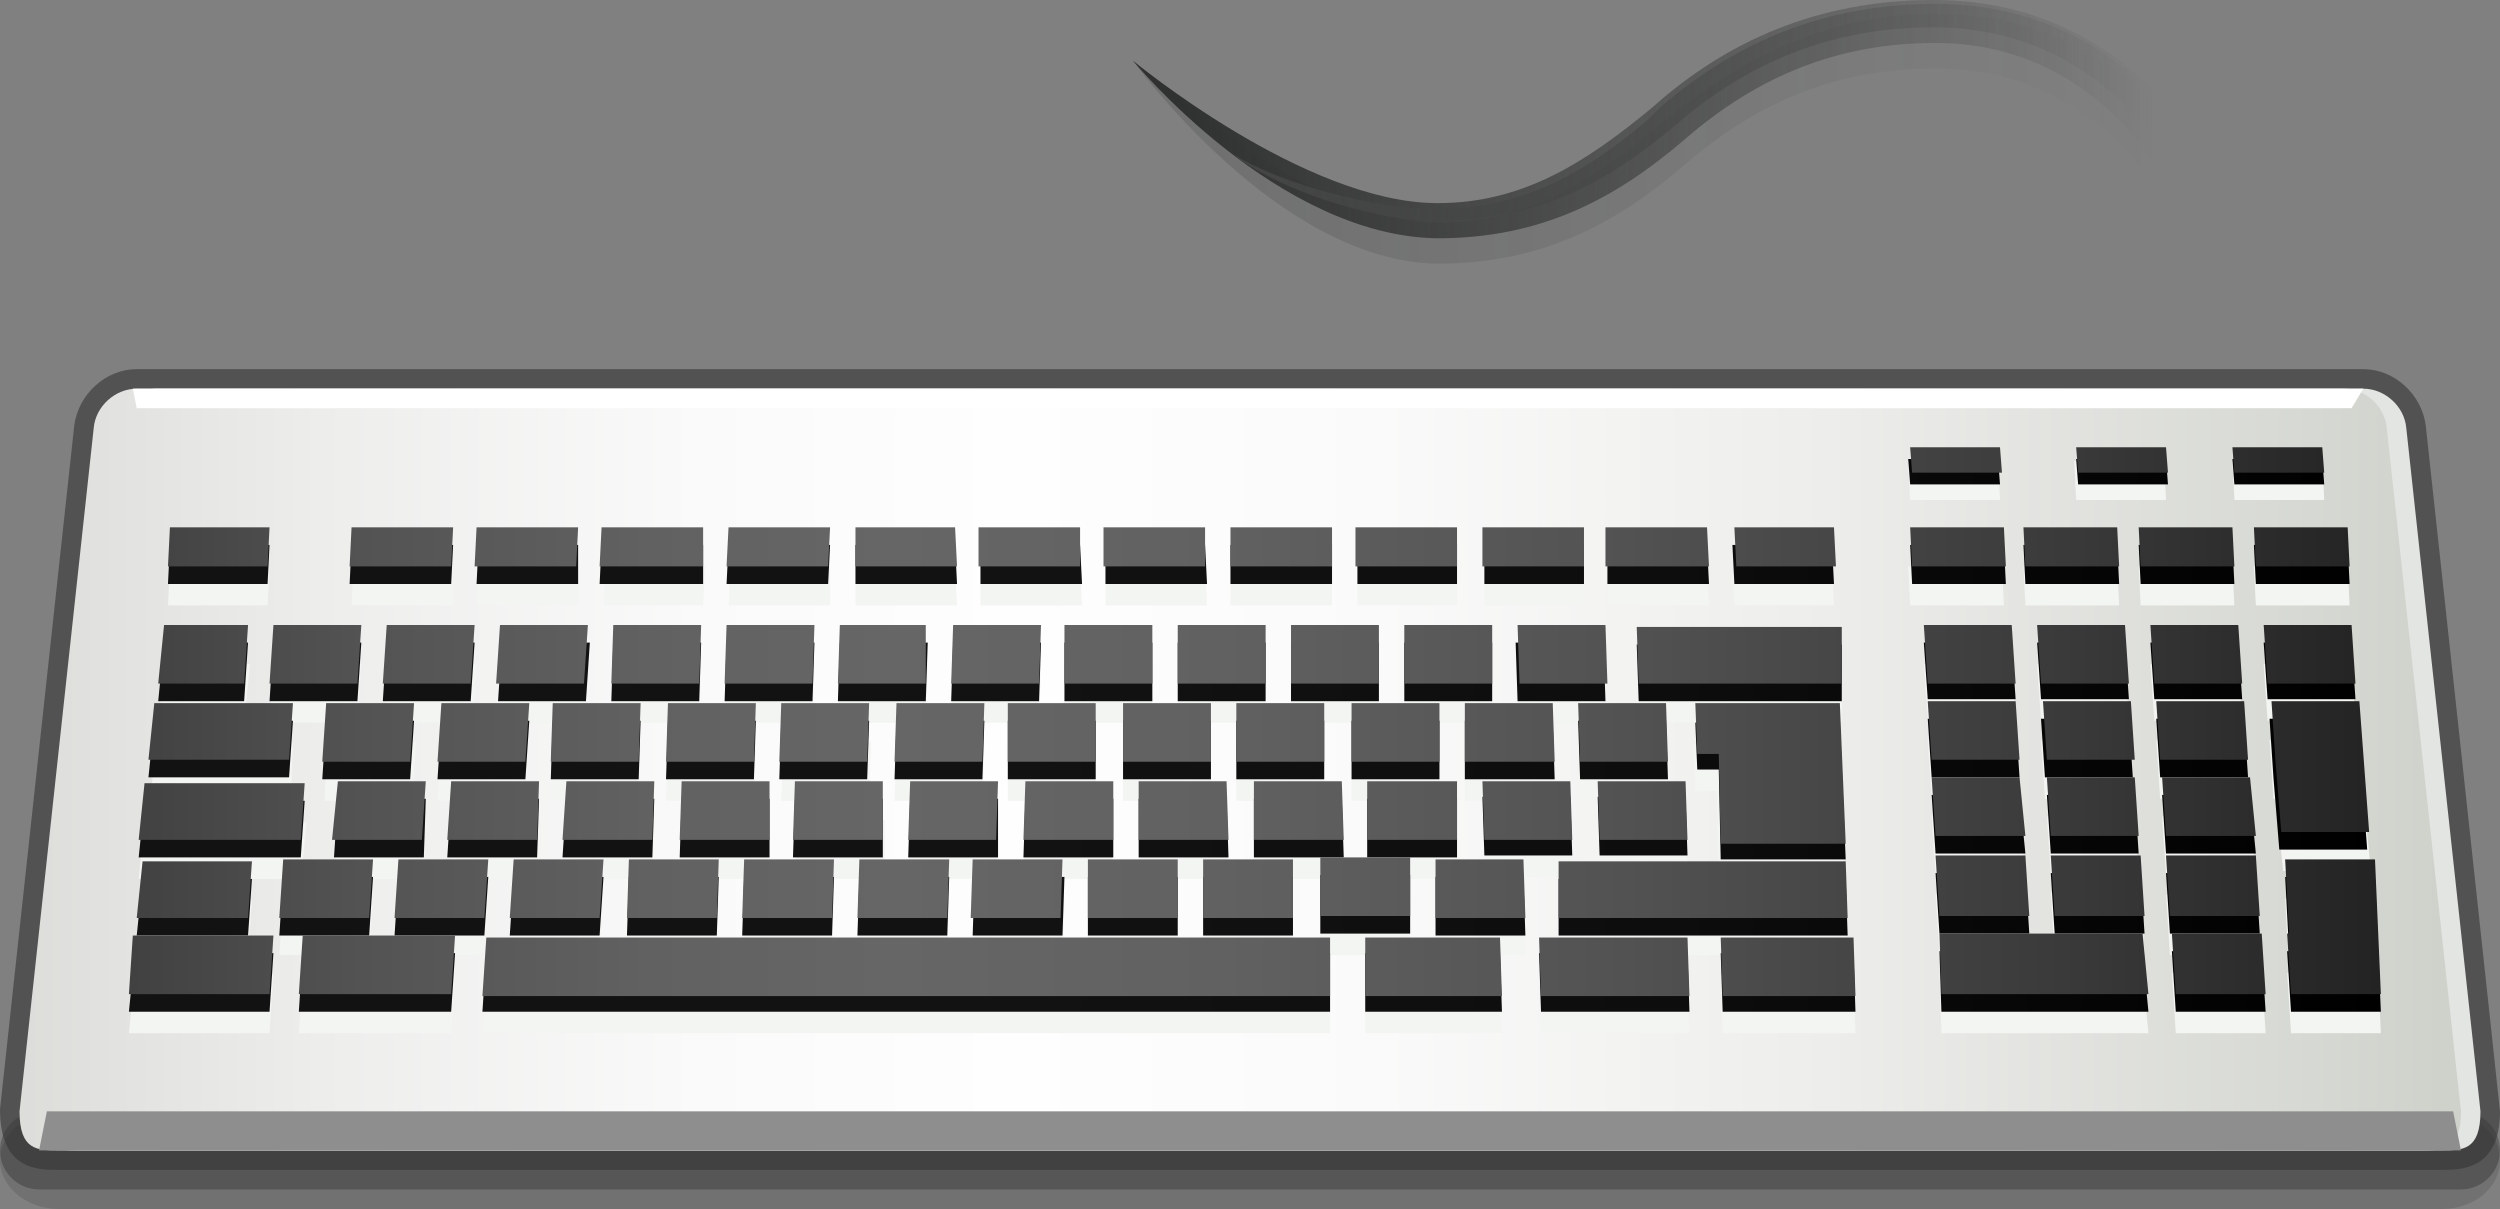 <?xml version="1.0" encoding="utf-8"?>
<!-- Generator: Adobe Illustrator 19.2.1, SVG Export Plug-In . SVG Version: 6.00 Build 0)  -->
<svg version="1.1" id="图层_1" xmlns="http://www.w3.org/2000/svg" xmlns:xlink="http://www.w3.org/1999/xlink" x="0px" y="0px"
	 viewBox="0 0 128 61.9" style="enable-background:new 0 0 128 61.9;" xml:space="preserve">
<rect x="0" y="0" width="128" height="61.9" fill="#808080" stroke="none"/>
<style type="text/css">
	.st0{opacity:0.3;fill:#4D4D4D;enable-background:new    ;}
	.st1{opacity:0.3;fill:#1A1A1A;enable-background:new    ;}
	.st2{opacity:0.6;fill:#343434;enable-background:new    ;}
	.st3{fill:#E3E5E2;}
	.st4{fill:url(#SVGID_1_);}
	.st5{fill:#FFFFFF;}
	.st6{fill:#8E8E8E;}
	.st7{opacity:0.2;fill:url(#wire3sh_1_);enable-background:new    ;}
	.st8{fill:url(#wire2_1_);}
	.st9{fill:url(#wire1_1_);}
	.st10{fill:#F3F5F2;}
	.st11{fill:url(#SVGID_2_);}
	.st12{fill:url(#SVGID_3_);}
</style>
<path class="st0" d="M128,59.4c0,1.4-1.3,2.5-3,2.5H3c-1.6,0-3-1.1-3-2.5s1.4-2.5,3-2.5h122C126.7,56.9,128,58,128,59.4z"/>
<path class="st1" d="M128,58.9c0,1.1-0.9,2-2,2H2c-1.1,0-2-0.9-2-2l0,0c0-1.1,0.9-2,2-2h124C127.1,56.9,128,57.8,128,58.9L128,58.9z
	"/>
<path class="st2" d="M7,18.9c-1.6,0-3,1.3-3.2,2.9L0,56.8c0,3.1,1.9,3.1,3,3.1h122c1,0,3,0,3-3c0-0.1-3.8-35.1-3.8-35.1
	c-0.2-1.6-1.6-2.9-3.2-2.9H7z"/>
<path class="st3" d="M127,56.9c0,2-0.9,2-2,2H4c-1.1,0-2,0-2-2l3.8-35c0.1-1.1,1.1-2,2.2-2h113c1.1,0,2.1,0.9,2.2,2L127,56.9z"/>
<linearGradient id="SVGID_1_" gradientUnits="userSpaceOnUse" x1="-10.555" y1="24.416" x2="124.949" y2="24.416" gradientTransform="matrix(1 0 0 -1 0 63.822)">
	<stop  offset="0" style="stop-color:#CFD1CB"/>
	<stop  offset="4.590000e-002" style="stop-color:#D7D8D4"/>
	<stop  offset="0.199" style="stop-color:#EDEDEC"/>
	<stop  offset="0.341" style="stop-color:#FAFAFA"/>
	<stop  offset="0.461" style="stop-color:#FFFEFF"/>
	<stop  offset="0.6" style="stop-color:#FAFAFA"/>
	<stop  offset="0.769" style="stop-color:#EDEDEB"/>
	<stop  offset="0.952" style="stop-color:#D6D8D3"/>
	<stop  offset="1" style="stop-color:#CFD1CB"/>
</linearGradient>
<path class="st4" d="M126,56.9c0,2-0.9,2-2,2H3c-1.1,0-2,0-2-2l3.8-35c0.1-1.1,1.1-2,2.2-2h113c1.1,0,2.1,0.9,2.2,2L126,56.9z"/>
<polygon class="st5" points="120.4,20.9 7,20.9 6.8,19.9 121,19.9 "/>
<polygon class="st6" points="2.4,56.9 125.6,56.9 126,58.9 2,58.9 "/>
<linearGradient id="wire3sh_1_" gradientUnits="userSpaceOnUse" x1="60.517" y1="1135.557" x2="110.109" y2="1135.557" gradientTransform="matrix(1 0 0 1 0 -1125.92)">
	<stop  offset="0" style="stop-color:#303131"/>
	<stop  offset="1" style="stop-color:#303131;stop-opacity:0"/>
</linearGradient>
<path id="wire3sh" class="st7" d="M113.6,18.5c-1-7.7-5.9-15-14.5-15c-5,0-9.1,1.7-12.8,4.9c-3.6,3.1-7.4,5.1-12.7,5.1
	C65.4,13.4,58,3.1,58,3.1s8.8,8.3,15.6,8.3c4.3,0,7.5-1.8,11-4.7c3.9-3.3,8.5-6,14.5-6c10.5,0,16,8.9,17,17.7
	C115.4,18.5,114.7,18.5,113.6,18.5z"/>
<linearGradient id="wire2_1_" gradientUnits="userSpaceOnUse" x1="60.524" y1="1135.876" x2="110.253" y2="1135.876" gradientTransform="matrix(1 0 0 1 0 -1125.92)">
	<stop  offset="0" style="stop-color:#303131"/>
	<stop  offset="1" style="stop-color:#303131;stop-opacity:0"/>
</linearGradient>
<path id="wire2" class="st8" d="M114.9,19.9h-1.1c0-8-5-17.7-14.7-17.7c-5,0-9.1,1.7-12.8,4.9c-3.6,3.1-7.4,5.1-12.7,5.1
	C65.4,12.1,58,3.1,58,3.1s8.8,7.3,15.6,7.3c4.3,0,7.5-2,11-4.9C88.4,2.1,93.1,0,99,0c11.6,0,17.2,11,17.2,19.9L114.9,19.9
	L114.9,19.9z"/>
<linearGradient id="wire1_1_" gradientUnits="userSpaceOnUse" x1="60.334" y1="1135.843" x2="110.255" y2="1135.843" gradientTransform="matrix(1 0 0 1 0 -1125.92)">
	<stop  offset="0" style="stop-color:#464747"/>
	<stop  offset="1" style="stop-color:#414242;stop-opacity:0"/>
</linearGradient>
<path id="wire1" class="st9" d="M114.3,19.1c-0.2-8.6-5.5-17.7-15.3-17.7c-5.1,0-9.4,1.7-13.2,5c-3.8,3.2-7.3,4.9-12.3,4.9
	c-3.4,0-8.3-1.7-10.5-3.5c2.4,1.6,7.4,2.9,10.5,2.9c4.3,0,7.5-1.7,10.9-4.6L85,5.5c3.7-3.2,8.2-5.3,14.1-5.3
	c11.1,0,16.3,10.1,16.5,18.8C115.5,19.8,114.3,19.8,114.3,19.1z"/>
<path class="st10" d="M120.4,34h-4.5l0.2,2.9h4.5L120.4,34z M114.6,34h-4.5l0.2,2.9h4.5L114.6,34z M104.3,34l0.2,2.9h4.5l-0.2-2.9
	H104.3z M103,34h-4.5l0.2,2.9h4.5L103,34z M120.7,37.9h-4.5l0.2,3h0.1l0.4,3.7h4.5L120.7,37.9z M114.9,37.9h-4.5l0.2,3h4.5
	L114.9,37.9z M109.2,40.9l-0.2-3h-4.5l0.2,3H109.2z M103.2,37.9h-4.5l0.2,3h4.5L103.2,37.9z M115.2,41.8h-4.5l0.2,3h4.6L115.2,41.8z
	 M109.5,44.8l-0.2-3h-4.5l0.2,3H109.5z M103.4,41.8h-4.5l0.2,3h4.6L103.4,41.8z M115.5,45.8h-4.6l0.2,3.1h4.6L115.5,45.8z
	 M109.8,48.8l-0.2-3.1H105l0.2,3.1H109.8z M103.7,45.8h-4.6l0.2,3.1h4.6L103.7,45.8z M121.6,46H117l0.2,3.8h-0.1l0.2,3.1h4.6
	L121.6,46z M111.2,49.8l0.2,3.1h4.6l-0.2-3.1H111.2z M99.3,49.8l0.1,3.1H110l-0.3-3.1H99.3z M13.8,29H8.7l-0.1,2h5.1L13.8,29z
	 M93.9,31l-0.1-2h-5.1l0.1,2H93.9z M87.5,31l-0.1-2h-5.1l0,2H87.5z M81.1,31l0-2h-5.1l0,2H81.1z M74.6,31l0-2h-5.1l0,2H74.6z
	 M68.2,29H63l0,2h5.2L68.2,29z M61.7,29h-5.1l0,2h5.2L61.7,29z M55.3,29h-5.1l0,2h5.2L55.3,29z M48.9,29h-5.1l0,2h5.2L48.9,29z
	 M42.5,29h-5.1l-0.1,2h5.2L42.5,29z M36.1,29h-5.1l-0.1,2H36L36.1,29z M29.6,29h-5.1l-0.1,2h5.2L29.6,29z M23.2,29h-5.1L18,31h5.2
	L23.2,29z M115.5,31h4.8l-0.1-2h-4.8L115.5,31z M109.6,31h4.8l-0.1-2h-4.8L109.6,31z M108.5,31l-0.1-2h-4.8l0.1,2H108.5z M119,25.6
	l-0.1-2h-4.6l0.1,2H119z M110.9,25.6l-0.1-2h-4.6l0.1,2H110.9z M102.4,25.6l-0.1-2h-4.6l0.1,2H102.4z M102.5,29h-4.8l0.1,2h4.8
	L102.5,29z M80.8,38l0.1,3h4.5l-0.1-3H80.8z M79.6,41l-0.1-3H75l0,3H79.6z M73.7,41l0-3h-4.5l0,3H73.7z M63.3,41h4.5l0-3h-4.5
	L63.3,41z M57.5,41H62l0-3h-4.5L57.5,41z M51.6,41h4.5l0-3h-4.5L51.6,41z M45.8,41h4.5l0.1-3h-4.5L45.8,41z M44.6,38h-4.5l-0.1,3
	h4.5L44.6,38z M34.1,41h4.5l0.1-3h-4.5L34.1,41z M28.2,41h4.5l0.1-3h-4.5L28.2,41z M27.1,38h-4.5l-0.2,3h4.5L27.1,38z M21.3,38h-4.5
	l-0.2,3h4.5L21.3,38z M15,38H8l-0.3,2.9h7.2L15,38z M86.4,44.9l-0.1-3h-4.5l0.1,3H86.4z M80.5,44.9l-0.1-3h-4.5l0.1,3H80.5z
	 M74.6,42H70l0,3h4.6L74.6,42z M68.7,42h-4.5l0,3h4.6L68.7,42z M62.8,42h-4.5l0,3h4.6L62.8,42z M57,42h-4.5l-0.1,3h4.5L57,42z
	 M51.1,42h-4.5l-0.1,3h4.5L51.1,42z M45.3,42h-4.5l-0.1,3h4.6L45.3,42z M39.4,42h-4.5l-0.1,3h4.6L39.4,42z M33.5,42H29l-0.2,3h4.6
	L33.5,42z M27.7,42h-4.5l-0.2,3h4.6L27.7,42z M21.8,42h-4.5l-0.2,3h4.6L21.8,42z M15.7,42.1H7.4L7.1,45h8.3L15.7,42.1z M73.5,46
	l0,2.9h4.6L78,46H73.5z M72.2,48.9l0-2.9h-4.6l0,2.9H72.2z M66.2,46h-4.6l0,2.9h4.6L66.2,46z M60.3,46h-4.6l0,2.9h4.6L60.3,46z
	 M54.5,46h-4.6l-0.1,2.9h4.6L54.5,46z M48.6,46H44l-0.1,2.9h4.6L48.6,46z M42.7,46h-4.6l-0.1,3h4.6L42.7,46z M36.8,46h-4.6l-0.1,2.9
	h4.6L36.8,46z M30.9,46h-4.6l-0.2,2.9h4.6L30.9,46z M25,46h-4.6l-0.2,2.9h4.6L25,46z M19.1,46h-4.6l-0.2,2.9h4.6L19.1,46z
	 M12.9,46.1H7.3l-0.3,2.9h5.7L12.9,46.1z M79.8,48.9h14.8l-0.1-2.9H79.8L79.8,48.9z M77.7,37h4.5l-0.1-3h-4.5L77.7,37z M76.4,34
	h-4.5l0,3h4.5L76.4,34z M66.1,34l0,3h4.5l0-3H66.1z M60.3,34l0,3h4.5l0-3H60.3z M54.5,37H59l0-3h-4.5L54.5,37z M48.7,37h4.5l0.1-3
	h-4.5L48.7,37z M47.5,34H43l-0.1,3h4.5L47.5,34z M41.7,34h-4.5l-0.1,3h4.5L41.7,34z M31.3,37h4.5l0.1-3h-4.5L31.3,37z M25.5,37H30
	l0.2-3h-4.5L25.5,37z M19.7,37h4.5l0.2-3h-4.5L19.7,37z M18.5,34h-4.5l-0.2,3h4.5L18.5,34z M12.8,34H8.4l-0.3,3h4.4L12.8,34z
	 M83.9,37h10.4l0-2.9H83.8L83.9,37z M86.7,38.1l0.1,2.4h1.1l0.1,4.6h6.4l-0.2-7.1L86.7,38.1L86.7,38.1z M6.6,52.9h7.2l0.2-3H6.9
	L6.6,52.9z M15.3,52.9h7.8l0.2-3h-7.8L15.3,52.9z M69.9,49.9l0,3h7l-0.1-3H69.9z M78.8,49.9l0.1,3h7.6l-0.1-3H78.8z M88.1,49.9
	l0.1,3H95l-0.1-3H88.1z M24.9,49.9l-0.2,3h43.4l0-3H24.9z"/>
<linearGradient id="SVGID_2_" gradientUnits="userSpaceOnUse" x1="6.607" y1="26.156" x2="122.03" y2="26.156" gradientTransform="matrix(1 0 0 -1 0 63.822)">
	<stop  offset="0" style="stop-color:#121212"/>
	<stop  offset="0.393" style="stop-color:#121212"/>
	<stop  offset="0.684" style="stop-color:#0D0D0D"/>
	<stop  offset="1" style="stop-color:#000000"/>
</linearGradient>
<path class="st11" d="M120.4,32.9h-4.5l0.2,2.9h4.5L120.4,32.9z M114.6,32.9h-4.5l0.2,2.9h4.5L114.6,32.9z M104.3,32.9l0.2,2.9h4.5
	l-0.2-2.9H104.3z M103,32.9h-4.5l0.2,2.9h4.5L103,32.9z M120.7,36.8h-4.5l0.2,3h0l0.3,3.7h4.5L120.7,36.8z M114.9,36.8h-4.5l0.2,3
	h4.5L114.9,36.8z M109.2,39.8l-0.2-3h-4.5l0.2,3H109.2z M103.2,36.8h-4.5l0.2,3h4.5L103.2,36.8z M115.2,40.7h-4.5l0.2,3h4.6
	L115.2,40.7z M109.5,43.7l-0.2-3h-4.5l0.2,3C105,43.7,109.5,43.7,109.5,43.7z M103.4,40.7h-4.5l0.2,3h4.6L103.4,40.7z M115.5,44.7
	h-4.6l0.2,3.1h4.6L115.5,44.7z M109.8,47.8l-0.2-3.1H105l0.2,3.1H109.8z M103.7,44.7h-4.6l0.2,3.1h4.6L103.7,44.7z M121.6,44.9H117
	l0.2,3.8h-0.1l0.2,3.1h4.6L121.6,44.9z M111.2,48.7l0.2,3.1h4.6l-0.2-3.1H111.2z M99.3,48.7l0.1,3.1H110l-0.3-3.1H99.3z M13.8,27.9
	H8.7l-0.1,2h5.1L13.8,27.9z M93.9,29.9l-0.1-2h-5.1l0.1,2H93.9z M87.5,29.9l-0.1-2h-5.1l0,2H87.5z M81.1,29.9l0-2h-5.1l0,2H81.1z
	 M74.6,29.9l0-2h-5.1l0,2H74.6z M68.2,27.9H63l0,2h5.2L68.2,27.9z M61.7,27.9h-5.1l0,2h5.2L61.7,27.9z M55.3,27.9h-5.1l0,2h5.2
	L55.3,27.9z M48.9,27.9h-5.1l0,2h5.2L48.9,27.9z M42.5,27.9h-5.2l-0.1,2h5.2L42.5,27.9z M36,27.9h-5.2l-0.1,2H36L36,27.9z
	 M29.6,27.9h-5.1l-0.1,2h5.2L29.6,27.9z M23.2,27.9H18l-0.1,2h5.2L23.2,27.9z M115.5,29.9h4.8l-0.1-2h-4.8L115.5,29.9z M109.6,29.9
	h4.8l-0.1-2h-4.8L109.6,29.9z M108.5,29.9l-0.1-2h-4.8l0.1,2H108.5z M119,24.8l-0.1-1.3h-4.6l0.1,1.3H119z M111,24.8l-0.1-1.3h-4.6
	l0.1,1.3H111z M102.4,24.8l-0.1-1.3h-4.6l0.1,1.3H102.4z M102.6,27.9h-4.8l0.1,2h4.8L102.6,27.9z M80.8,36.9l0.1,3h4.5l-0.1-3H80.8z
	 M79.6,39.9l-0.1-3H75l0,3H79.6z M73.7,39.9l0-3h-4.5l0,3H73.7z M63.3,39.9h4.5l0-3h-4.5L63.3,39.9z M57.5,39.9H62l0-3h-4.5
	L57.5,39.9z M51.6,39.9h4.5l0-3h-4.5L51.6,39.9z M45.8,39.9h4.5l0.1-3h-4.5L45.8,39.9z M44.5,36.9H40l-0.1,3h4.5L44.5,36.9z
	 M34.1,39.9h4.5l0.1-3h-4.5L34.1,39.9z M28.2,39.9h4.5l0.1-3h-4.5L28.2,39.9z M27.1,36.9h-4.5l-0.2,3h4.5L27.1,36.9z M21.2,36.9
	h-4.5l-0.2,3h4.5L21.2,36.9z M15,36.9H7.9l-0.3,2.9h7.2L15,36.9z M86.4,43.8l-0.1-3h-4.5l0.1,3L86.4,43.8L86.4,43.8z M80.5,43.8
	l-0.1-3h-4.5l0.1,3H80.5z M74.6,40.9H70l0,3h4.6L74.6,40.9z M68.7,40.9h-4.5l0,3h4.6L68.7,40.9z M62.8,40.9h-4.5l0,3h4.6L62.8,40.9z
	 M57,40.9h-4.5l-0.1,3h4.6L57,40.9z M51.1,40.9h-4.5l-0.1,3h4.6L51.1,40.9z M45.2,40.9h-4.5l-0.1,3h4.6L45.2,40.9z M39.4,40.9h-4.5
	l-0.1,3h4.6L39.4,40.9z M33.5,40.9H29l-0.2,3h4.6L33.5,40.9z M27.6,40.9h-4.5l-0.2,3h4.6L27.6,40.9z M21.8,40.9h-4.5l-0.2,3h4.6
	L21.8,40.9z M15.6,41H7.4l-0.3,2.9h8.3L15.6,41z M73.5,44.9l0,3h4.6l-0.1-3H73.5z M72.2,47.8l0-3h-4.6l0,3H72.2z M66.2,44.9h-4.6
	l0,3h4.6L66.2,44.9z M60.3,44.9h-4.6l0,3h4.6L60.3,44.9z M54.5,44.9h-4.6l-0.1,3h4.6L54.5,44.9z M48.6,44.9H44l-0.1,3h4.6L48.6,44.9
	z M42.7,44.9h-4.6l-0.1,3h4.6L42.7,44.9z M36.8,44.9h-4.6l-0.1,3h4.6L36.8,44.9z M30.9,44.9h-4.6l-0.2,3h4.6L30.9,44.9z M25,44.9
	h-4.6l-0.2,3h4.6L25,44.9z M19.1,44.9h-4.6l-0.2,3h4.6L19.1,44.9z M12.9,45H7.3L7,47.9h5.7L12.9,45z M79.8,47.9h14.8L94.5,45H79.8
	L79.8,47.9z M77.7,35.9h4.5l-0.1-3h-4.5L77.7,35.9z M76.4,32.9h-4.5l0,3h4.5L76.4,32.9z M66.1,32.9l0,3h4.5l0-3H66.1z M60.3,32.9
	l0,3h4.5l0-3H60.3z M54.5,35.9H59l0-3h-4.5L54.5,35.9z M48.7,35.9h4.5l0.1-3h-4.5L48.7,35.9z M47.5,32.9H43l-0.1,3h4.5L47.5,32.9z
	 M41.7,32.9h-4.5l-0.1,3h4.5L41.7,32.9z M31.3,35.9h4.5l0.1-3h-4.5L31.3,35.9z M25.5,35.9h4.5l0.2-3h-4.5L25.5,35.9z M19.6,35.9h4.5
	l0.2-3h-4.5L19.6,35.9z M18.5,32.9h-4.5l-0.2,3h4.5L18.5,32.9z M12.7,32.9H8.4l-0.3,3h4.4L12.7,32.9z M83.9,35.9h10.4l0-2.9H83.8
	L83.9,35.9z M86.8,37l0.1,2.4h1.1l0.1,4.6h6.4L94.2,37L86.8,37L86.8,37z M6.6,51.8h7.2l0.2-3H6.9L6.6,51.8z M15.3,51.8h7.8l0.2-3
	h-7.8L15.3,51.8z M69.9,48.8l0,3h7l-0.1-3H69.9z M78.8,48.8l0.1,3h7.6l-0.1-3H78.8z M88.1,48.8l0.1,3H95l-0.1-3H88.1z M24.9,48.8
	l-0.2,3h43.4l0-3H24.9z"/>
<linearGradient id="SVGID_3_" gradientUnits="userSpaceOnUse" x1="-8.02" y1="26.901" x2="128.002" y2="26.901" gradientTransform="matrix(1 0 0 -1 0 63.822)">
	<stop  offset="0" style="stop-color:#262626"/>
	<stop  offset="7.910000e-002" style="stop-color:#3B3B3B"/>
	<stop  offset="0.195" style="stop-color:#535353"/>
	<stop  offset="0.303" style="stop-color:#616161"/>
	<stop  offset="0.393" style="stop-color:#666666"/>
	<stop  offset="0.519" style="stop-color:#616161"/>
	<stop  offset="0.671" style="stop-color:#525252"/>
	<stop  offset="0.836" style="stop-color:#3A3A3A"/>
	<stop  offset="1" style="stop-color:#1A1A1A"/>
</linearGradient>
<path class="st12" d="M120.4,32h-4.5l0.2,3h4.5L120.4,32z M114.6,32h-4.5l0.2,3h4.5L114.6,32z M104.3,32l0.2,3h4.5l-0.2-3H104.3z
	 M103,32h-4.5l0.2,3h4.5L103,32z M120.8,35.9h-4.5l0.2,3h0l0.3,3.7h4.5L120.8,35.9z M114.9,35.9h-4.5l0.2,3h4.5L114.9,35.9z
	 M109.3,38.9l-0.2-3h-4.5l0.2,3H109.3z M103.2,35.9h-4.5l0.2,3h4.5L103.2,35.9z M115.2,39.8h-4.5l0.2,3h4.6L115.2,39.8z M109.5,42.8
	l-0.2-3h-4.5l0.2,3H109.5z M103.4,39.8h-4.5l0.2,3h4.6L103.4,39.8z M115.5,43.8h-4.6l0.2,3.1h4.6L115.5,43.8z M109.8,46.9l-0.2-3.1
	H105l0.2,3.1H109.8z M103.7,43.8h-4.6l0.2,3.1h4.6L103.7,43.8z M121.6,44H117l0.2,3.8h-0.1l0.2,3.1h4.6L121.6,44z M111.2,47.8
	l0.2,3.1h4.6l-0.2-3.1H111.2z M99.3,47.8l0.1,3.1H110l-0.3-3.1H99.3z M13.8,27H8.7l-0.1,2h5.1L13.8,27z M94,29l-0.1-2h-5.1l0.1,2H94
	z M87.5,29l-0.1-2h-5.2l0,2H87.5z M81.1,29l0-2h-5.2l0,2H81.1z M74.6,29l0-2h-5.2l0,2H74.6z M68.2,27H63l0,2h5.2L68.2,27z M61.7,27
	h-5.2l0,2h5.2L61.7,27z M55.3,27h-5.2l0,2h5.2L55.3,27z M48.9,27h-5.1l0,2h5.2L48.9,27z M42.5,27h-5.2l-0.1,2h5.2L42.5,27z M36,27
	h-5.2l-0.1,2H36L36,27z M29.6,27h-5.2l-0.1,2h5.2L29.6,27z M23.2,27H18l-0.1,2h5.2L23.2,27z M115.5,29h4.8l-0.1-2h-4.8L115.5,29z
	 M109.6,29h4.8l-0.1-2h-4.8L109.6,29z M108.5,29l-0.1-2h-4.8l0.1,2H108.5z M119,24.2l-0.1-1.3h-4.6l0.1,1.3H119z M111,24.2l-0.1-1.3
	h-4.6l0.1,1.3H111z M102.5,24.2l-0.1-1.3h-4.6l0.1,1.3H102.5z M102.6,27h-4.8l0.1,2h4.8L102.6,27z M80.8,36l0.1,3h4.5l-0.1-3H80.8z
	 M79.6,39l-0.1-3H75l0,3H79.6z M73.7,39l0-3h-4.5l0,3H73.7z M63.3,39h4.5l0-3h-4.5L63.3,39z M57.5,39H62l0-3h-4.5L57.5,39z M51.6,39
	h4.5l0-3h-4.5L51.6,39z M45.8,39h4.5l0.1-3h-4.5L45.8,39z M44.5,36H40l-0.1,3h4.5L44.5,36z M34.1,39h4.5l0.1-3h-4.5L34.1,39z
	 M28.2,39h4.5l0.1-3h-4.5L28.2,39z M27.1,36h-4.5l-0.2,3h4.5L27.1,36z M21.2,36h-4.5l-0.2,3H21L21.2,36z M15,36H7.9l-0.3,2.9h7.2
	L15,36z M86.4,43l-0.1-3h-4.5l0.1,3H86.4z M80.5,43l-0.1-3h-4.5l0.1,3H80.5z M74.6,40H70l0,3h4.6L74.6,40z M68.7,40h-4.5l0,3h4.6
	L68.7,40z M62.8,40h-4.5l0,3h4.6L62.8,40z M57,40h-4.5l-0.1,3h4.6L57,40z M51.1,40h-4.5l-0.1,3H51L51.1,40z M45.2,40h-4.5l-0.1,3
	h4.6L45.2,40z M39.4,40h-4.5l-0.1,3h4.6L39.4,40z M33.5,40H29l-0.2,3h4.6L33.5,40z M27.6,40h-4.5l-0.2,3h4.6L27.6,40z M21.8,40h-4.5
	L17,43h4.6L21.8,40z M15.6,40.1H7.4L7.1,43h8.3L15.6,40.1z M73.5,44l0,3h4.6L78,44H73.5z M72.2,46.9l0-3h-4.6l0,3H72.2z M66.2,44
	h-4.6l0,3h4.6L66.2,44z M60.3,44h-4.6l0,3h4.6L60.3,44z M54.4,44h-4.6l-0.1,3h4.6L54.4,44z M48.6,44H44l-0.1,3h4.6L48.6,44z
	 M42.7,44h-4.6l-0.1,3h4.6L42.7,44z M36.8,44h-4.6l-0.1,3h4.6L36.8,44z M30.9,44h-4.6l-0.2,3h4.6L30.9,44z M25,44h-4.6l-0.2,3h4.6
	L25,44z M19.1,44h-4.6l-0.2,3h4.6L19.1,44z M12.9,44.1H7.3L7,47h5.7L12.9,44.1z M79.8,47h14.8l-0.1-2.9H79.8L79.8,47z M77.8,35h4.5
	l-0.1-3h-4.5L77.8,35z M76.4,32h-4.5l0,3h4.5L76.4,32z M66.1,32l0,3h4.5l0-3H66.1z M60.3,32l0,3h4.5l0-3H60.3z M54.5,35H59l0-3h-4.5
	L54.5,35z M48.7,35h4.5l0.1-3h-4.5L48.7,35z M47.4,32H43l-0.1,3h4.5L47.4,32z M41.7,32h-4.5l-0.1,3h4.5L41.7,32z M31.3,35h4.5l0.1-3
	h-4.5L31.3,35z M25.4,35h4.5l0.2-3h-4.5L25.4,35z M19.6,35h4.5l0.2-3h-4.5L19.6,35z M18.5,32L14,32l-0.2,3h4.5L18.5,32z M12.7,32
	H8.4l-0.3,3h4.4L12.7,32z M83.9,35h10.4l0-2.9H83.8L83.9,35z M86.8,36l0.1,2.6h1.1l0.1,4.6h6.4L94.2,36H86.8z M6.6,50.9h7.2l0.2-3
	H6.8L6.6,50.9z M15.3,50.9h7.8l0.2-3h-7.8L15.3,50.9z M69.9,48l0,3h7l-0.1-3H69.9z M78.8,48l0.1,3h7.6l-0.1-3H78.8z M88.1,48l0.1,3
	H95l-0.1-3H88.1z M24.9,48l-0.2,3h43.4l0-3H24.9z"/>
</svg>
